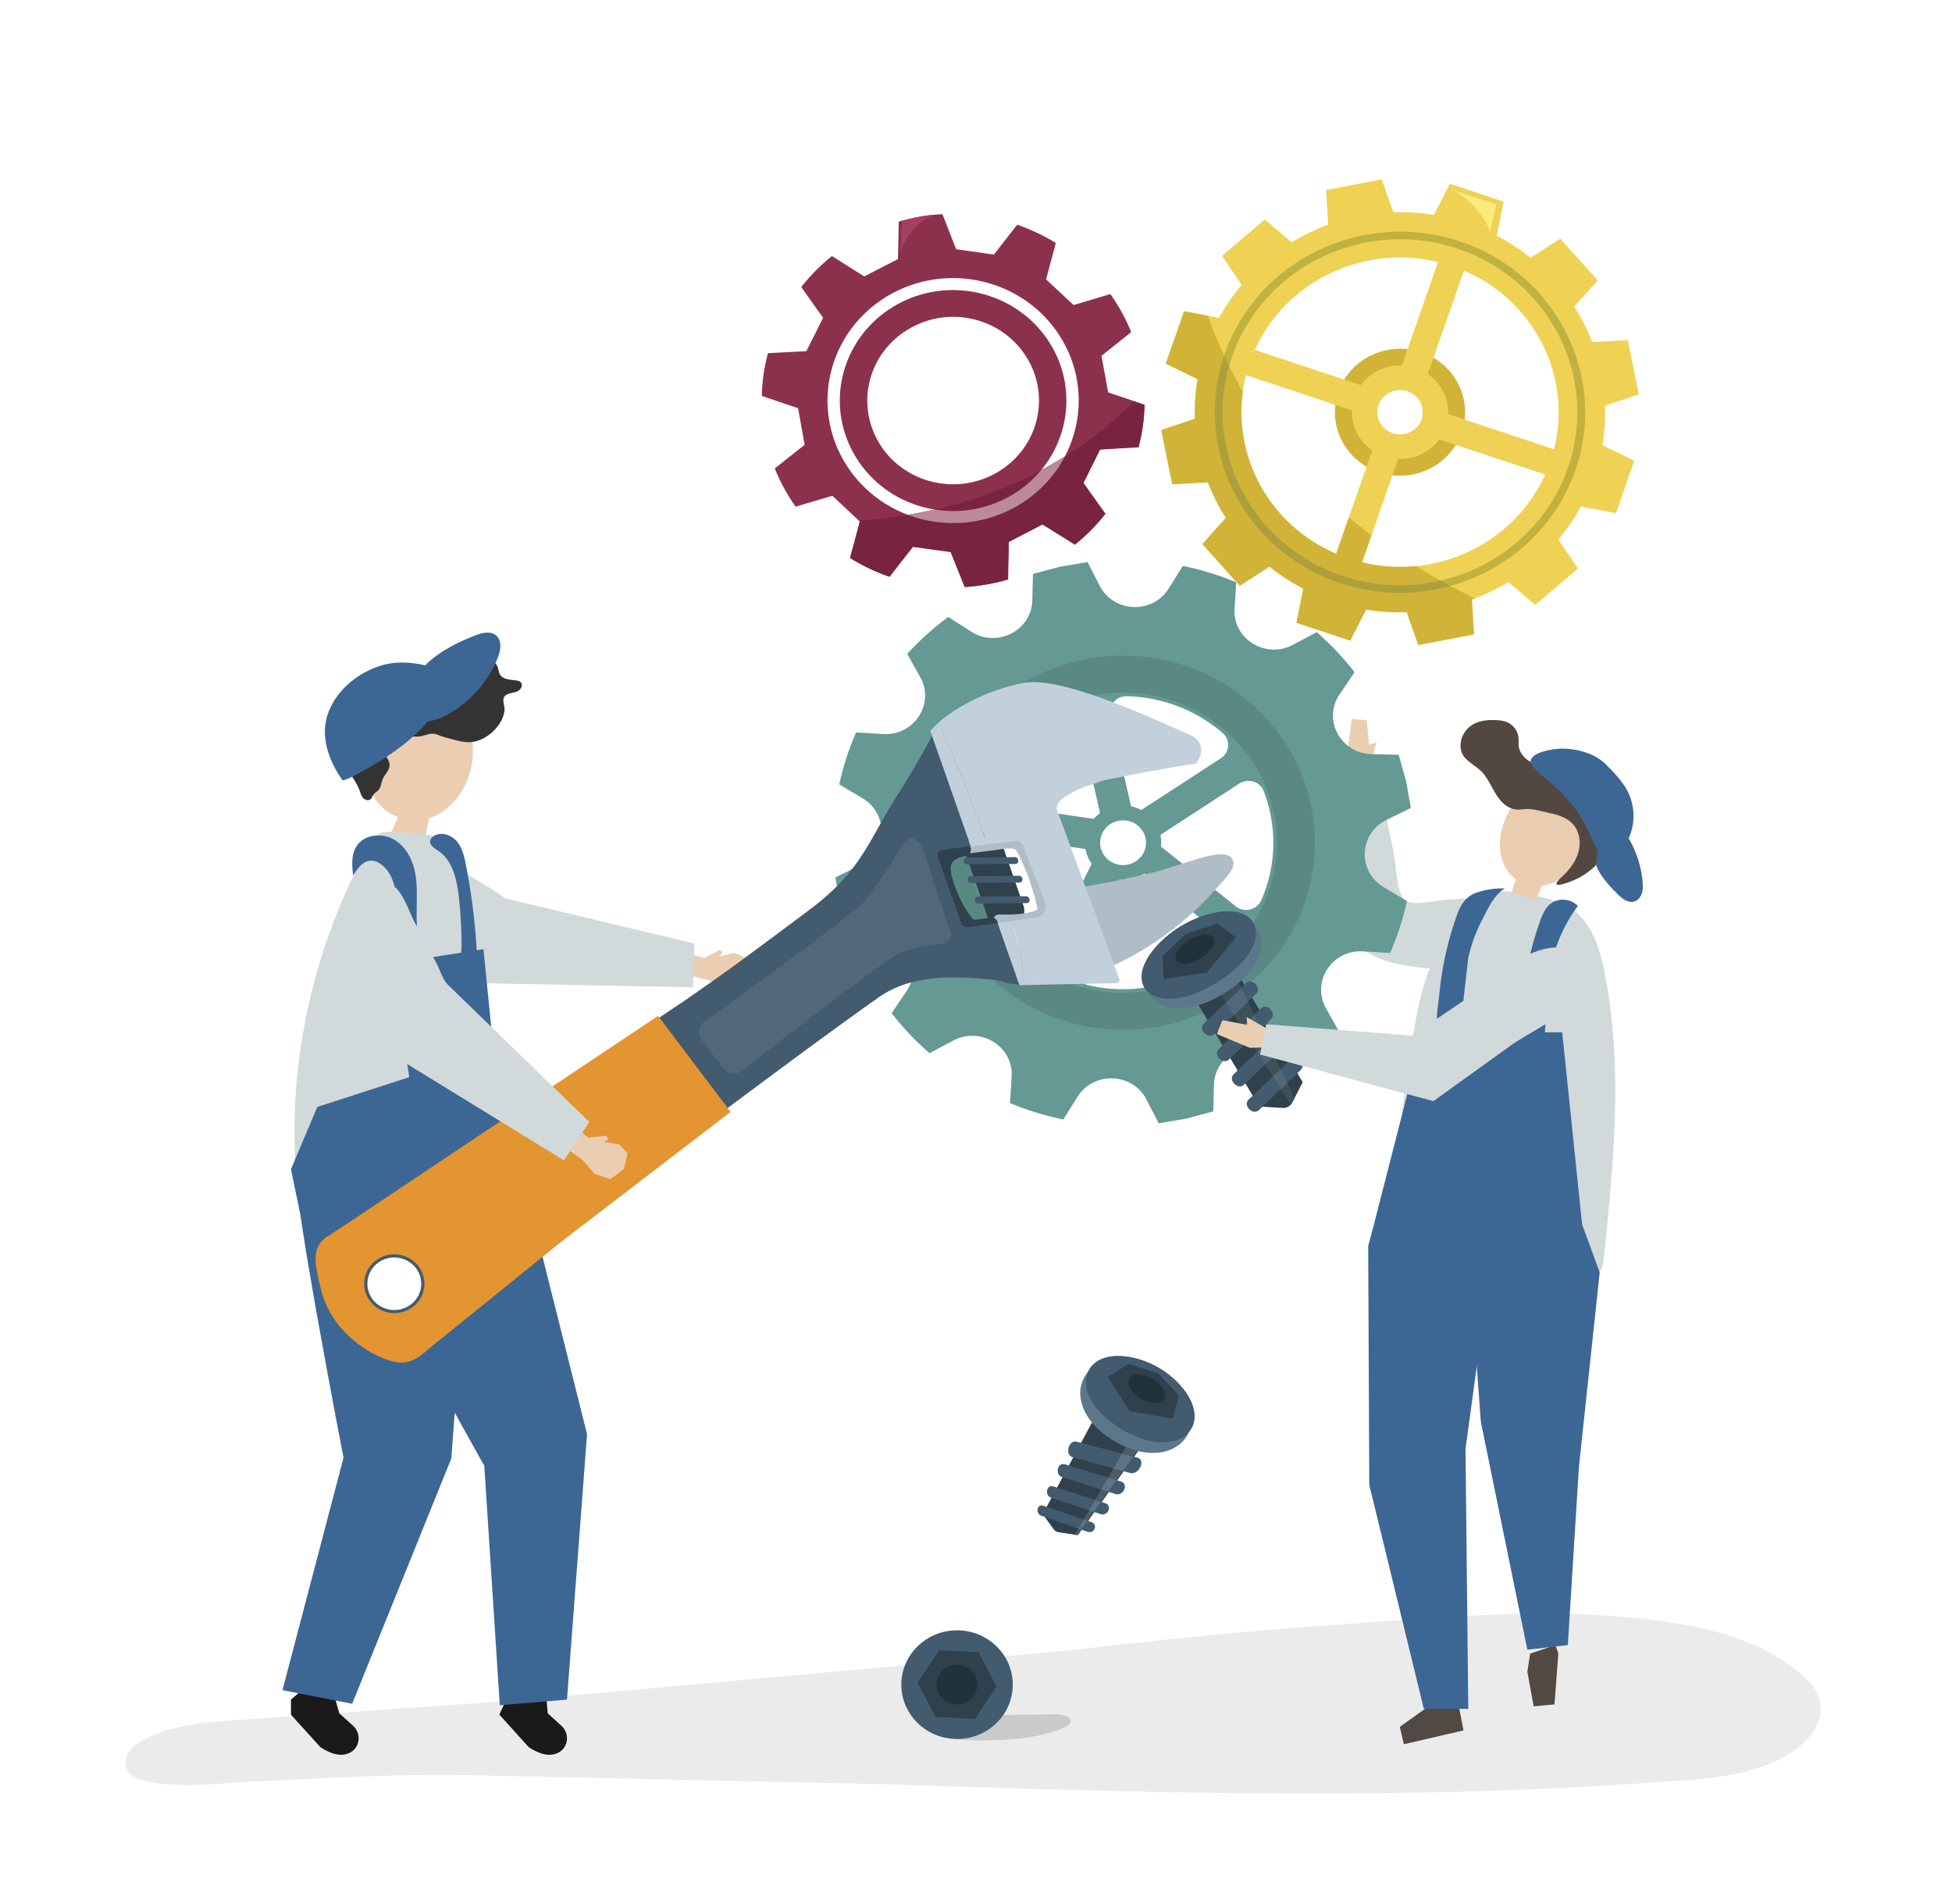 <svg xmlns="http://www.w3.org/2000/svg" width="160" height="156" fill="none" xmlns:v="https://vecta.io/nano"><style><![CDATA[.B{fill:#435b6e}.C{fill:#2e414c}.D{fill:#ebceb1}.E{fill:#d1d9db}.F{fill:#3c6794}.G{fill:#22323a}]]></style><path d="M0 156h160V0H0v156z" fill="#fff"/><path d="M107.616 146.98c-11.707 0-23.404-.381-35.107-.763l-35.145-.762-2.058.004c-4.731.02-9.537.322-14.264.526-1.719.074-3.748.293-5.704.293-1.311 0-2.589-.098-3.721-.404-1.782-.481-1.65-2.16-.293-3.03 2.477-1.588 6.208-1.768 9.026-1.948l22.104-1.558 44.144-3.99 7.096-.777c7.817-.879 15.636-1.43 23.469-1.967 3.102-.213 6.216-.37 9.327-.37 2.466 0 4.931.099 7.388.346 4.778.482 10.548 1.449 14.237 5.06 2.071 2.024 1.189 4.583-1.854 6.307-3.215 1.822-7.297 1.875-10.852 2.13-9.275.664-18.537.903-27.792.903h0zm-23.351-6.477c-.867 0-1.733.011-2.599.037-.518.017-6.18.16-5.647 1.106.448.798 3.259.999 4.221.999l.107-.001c1.375-.027 2.759-.065 4.111-.284.694-.112 1.379-.271 2.031-.499.159-.056.441-.151.7-.272.281-.131.536-.291.581-.458.049-.183-.106-.368-.296-.471-.277-.149-.737-.185-1.205-.185-.216 0-.434.008-.636.015a12.75 12.75 0 0 1-.542.015h-.034l-.793-.002" fill="#ebebeb"/><path d="M110.424 61.747l.369-2.838 1.244.12.186 2.005.611-.211-.618 2.387-1.308.046-.484-1.509" class="D"/><g class="E"><path d="M118.025 79.449c1.876.163 4.025.078 5.269-1.3 1.011-1.121 1.097-2.791.763-4.248-.039-.169-.093-.351-.239-.448-.136-.089-.313-.08-.476-.068l-5.008.377c-.936.07-2.811.579-3.321-.134-.574-.803-.578-2.791-.775-3.741l-1.537-7.412-2.587.222.076 6.824.054 4.88c.048 4.328 4.147 4.732 7.781 5.048z"/><path d="M128.944 74.552c1.53 1.135 2.182 3.17 2.561 5.054 1.561 7.757.765 15.758-.057 23.622-.092.88-.309 1.26-1.179.882-5.46-2.372-10.83-5.436-16.795-5.808 1.495-4.937 1.654-10.156 2.667-15.208.294-1.466.664-2.929 1.308-4.284.839-1.767 2.179-3.678 3.664-4.995 1.397-1.24 3.618-.691 5.296-.276.695.172 1.399.347 2.025.687.18.098.35.207.51.325"/></g><path d="M56.232 78.099l1.519.418 1.216-.67.276.174-.212.337 1.172-.28.878.407.213 1.233-.642 1.141-1.298.084-1.382-.656-2.106-.485.365-1.704" class="D"/><path d="M56.919 77.324l-15.224-3.638c-.525-.125-1.154-.69-1.609-.962l-3.246-1.942c-.74-.443-2.038-1.577-2.936-1.576-1.462.001-2.236 2.128-2.246 3.27-.033 3.505 3.325 5.007 5.829 6.886l2.414 1.218 16.904.329.114-3.584" class="E"/><path d="M38.497 59.287c-1.941.631-4.011-.75-5.884.163-1.217.593-2.045 2.087-2.244 3.596-.093.703-.063 1.438.197 2.053.169.399.428.734.718 1.016.389.378.841.661 1.325.845-.187.505-.414.994-.676 1.459l2.867.526.371-1.904a4.08 4.08 0 0 0 .791-.331c1.545-.854 2.671-2.761 2.786-4.719.054-.917-.096-1.817-.251-2.702" class="D"/><path d="M28.673 63.33l-.232-.417c-.86-1.731-1.322-3.764-.049-5.432 1.296-1.699 3.95-2.442 5.979-1.939 1.118.277 2.299.651 3.395.3.328-.105.645-.284.832-.567.172-.263.217-.591.395-.85.417-.606 1.553-.463 1.797.227.072.202.076.428.184.614.239.413.824.43 1.306.492.155.02.321.057.42.175.179.215.009.554-.238.692-.34.19-.934.137-1.15.509-.156.27.083.786.043 1.097-.14 1.088-1.104 2.077-2.121 2.448-.975.355-1.848-.03-2.822-.274-.276-.069-.569-.237-.84-.273-.341-.046-.676.117-1.002.187-.406.088-.829.038-1.244.005s-.847-.047-1.232.106-.712.517-.689.922c.028.491.535.872.526 1.364-.008.426-.397.744-.563 1.138-.129.305-.132.675-.367.912-.104.106-.245.174-.34.287-.124.149-.162.367-.327.471-.183.115-.439.024-.58-.138s-.198-.374-.268-.575c-.187-.54-.522-.998-.814-1.481" fill="#333"/><path d="M32.337 68.21c-.432-.043-.896-.08-1.275.123-.341.182-.545.524-.729.852-4.846 8.621-6.946 18.612-5.956 28.338a90.2 90.2 0 0 1 17.525-1.335l-1.605-11.342c-.395-2.789-.79-5.582-1.446-8.326-.575-2.405-1.349-4.767-2.312-7.057-.609-1.447-2.827-1.115-4.203-1.252" class="E"/><path d="M44.894 140.403l1.127 1.027c.726.661.56 1.861-.351 2.247-.536.23-1.292.194-2.338-.503l-2.401-2.663.39-.86 3.467-.512.105 1.264" fill="#1a1a1a"/><path d="M42.537 95.289l5.582 22.237-1.644 21.756-5.508.464-1.271-19.623S27.613 98.621 28.304 98.155s14.233-2.866 14.233-2.866" class="F"/><path d="M27.812 140.403l1.129 1.023c.727.661.564 1.861-.346 2.25-.536.229-1.292.195-2.339-.501l-2.406-2.657v-1.237l.91-.782 2.649.478.403 1.426z" fill="#1a1a1a"/><g class="F"><path d="M38.723 96.696l-1.732 22.83-8.125 20.098-5.713-1.116 5.004-19.047s-4.685-24.088-3.88-24.323 14.445 1.558 14.445 1.558z"/><path d="M23.85 95.814l2.163-5.104 7.535-2.437-1.437-9.306 7.518-1.186 1.302 13.094 1.843 5.36-18.168 3.236-.757-3.657"/><path d="M32.518 74.907c.012-1.439-.064-3.077-1.191-4.007-.253-.209-.566-.373-.898-.371-.678.004-1.139.65-1.477 1.223-.111-.855-.176-1.8.338-2.501.654-.893 2.075-1.002 3.035-.431s1.501 1.648 1.705 2.727.122 2.186.121 3.283c-.002 1.599.17 3.194.342 4.784-.657-.043-1.297.088-1.937.115-.391-1.405-.051-3.343-.038-4.823m5.081-1.489c-.163-1.386-.507-2.916-1.688-3.704-.293-.195-.671-.41-.653-.755.01-.202.168-.372.347-.474.599-.34 1.409-.049 1.848.474s.597 1.213.728 1.877a51.75 51.75 0 0 1 .941 8.013c.016.404-.994.178-1.164-.004-.278-.298-.123-.999-.125-1.358-.006-1.36-.076-2.717-.235-4.069"/></g><path d="M125.421 135.517l-.228 1.487.518 2.829 1.704-.158.321-4.189-.251-.671-2.064.702m-8.013 4.09l-2.67 1.908.333 1.426 4.888-1.136-.397-2.06-2.154-.138z" fill="#514943"/><g class="F"><path d="M112.147 102.105l.088 19.572 4.474 18.368h3.642l-.227-21.306 2.191-16.104-1.605-3.186-8.094.896-.469 1.76"/><path d="M121.379 116.508l3.815 18.684 3.317-.377.908-14.591 1.705-15.959-1.719-4.668h-9.261l1.235 16.911"/></g><path d="M130.205 67.898c-.346-3.192-4.508-5.15-6.285-1.897-.534.978-.96 2.044-.984 3.153s.41 2.269 1.316 2.916l.016.01-.298.805c-.022.058-.043.122-.02.179.026.065.098.096.164.12l.967.357c.159.059.326.119.495.102.372-.038.607-.421.701-.779l.059-.261c2.115-.257 4.094-2.618 3.869-4.704" fill="#eacdb0"/><path d="M112.973 33.189c.335-.96 1.405-1.473 2.39-1.146s1.51 1.37 1.175 2.33-1.405 1.473-2.39 1.146-1.51-1.37-1.175-2.33h0zm-3.267-1.085c-.951 2.719.54 5.675 3.329 6.601s5.82-.527 6.77-3.246-.54-5.675-3.329-6.601-5.82.527-6.77 3.246" fill="#d1b337"/><path d="M102.858 28.674c2.535-5.633 8.89-8.679 15.013-7.199l-2.96 8.471c-1.325-.052-2.598.558-3.365 1.614l-8.688-2.886zm-.723 2.069l8.688 2.886c-.053 1.292.573 2.533 1.655 3.281l-2.96 8.471c-5.777-2.472-8.902-8.668-7.383-14.638zm12.014 4.775c-.985-.327-1.511-1.37-1.176-2.33s1.406-1.473 2.39-1.146 1.51 1.37 1.175 2.33-1.405 1.473-2.389 1.146h0zm.451 2.097c1.326.052 2.598-.558 3.365-1.614l8.689 2.886c-2.536 5.633-8.89 8.679-15.014 7.199l2.96-8.471zm12.777-.797l-8.689-2.886c.054-1.293-.572-2.533-1.655-3.281l2.96-8.471c5.778 2.472 8.903 8.668 7.384 14.638zm-29.206-5.742a15.88 15.88 0 0 0-.223 3.239l-2.763.927.902 4.449 2.921-.168a16.29 16.29 0 0 0 1.469 2.911l-1.92 2.153 3.063 3.413 2.44-1.568c.848.682 1.773 1.288 2.768 1.805l-.559 2.799 4.403 1.462 1.31-2.549c1.112.183 2.224.253 3.323.218l.951 2.694 4.563-.88-.173-2.848a17.09 17.09 0 0 0 2.986-1.432l2.209 1.872 3.5-2.986-1.608-2.379c.699-.827 1.321-1.728 1.851-2.698l2.871.544 1.5-4.293-2.615-1.278a15.83 15.83 0 0 0 .224-3.239l2.763-.927-.903-4.449-2.92.168a16.42 16.42 0 0 0-1.469-2.911l1.92-2.153-3.063-3.413-2.44 1.568c-.848-.681-1.773-1.288-2.768-1.805l.558-2.799-4.402-1.463-1.311 2.549a17.12 17.12 0 0 0-3.322-.218l-.951-2.695-4.563.88.173 2.848c-1.042.38-2.042.86-2.987 1.432l-2.208-1.872-3.5 2.986 1.608 2.379c-.699.827-1.321 1.729-1.852 2.698l-2.871-.544-1.5 4.293 2.614 1.278" fill="#efd154"/><path d="M100.993 29.21c-2.585 7.399 1.485 15.469 9.074 17.99s15.866-1.448 18.451-8.847-1.486-15.469-9.074-17.99-15.866 1.448-18.451 8.847zm-.606-.201c2.699-7.725 11.341-11.868 19.263-9.236s12.172 11.057 9.473 18.781-11.34 11.868-19.262 9.236-12.173-11.057-9.474-18.781" fill="#c1b23f"/><path d="M101.872 32.098c-.766 5.53 2.305 10.998 7.646 13.283l1.046-2.992a44.7 44.7 0 0 0 1.849 1.485l-.773 2.211c1.482.358 2.976.449 4.427.305 1.707 1.063 3.346 1.937 4.825 2.647l-.246.097.173 2.848-4.563.88-.951-2.694c-1.099.035-2.211-.035-3.323-.218l-1.31 2.549-4.403-1.462.559-2.799c-.995-.517-1.92-1.123-2.768-1.805l-2.44 1.568-3.063-3.413 1.92-2.153a16.29 16.29 0 0 1-1.469-2.911l-2.921.168-.902-4.449 2.763-.927a15.88 15.88 0 0 1 .223-3.239l-2.614-1.278 1.5-4.292 1.951.37c.793 2.252 1.764 4.321 2.864 6.222" fill="#d1b337"/><path d="M100.744 29.998c-2.043 7.175 2.003 14.77 9.323 17.202 2.677.889 5.44.97 8.008.378l.805.44a15.46 15.46 0 0 1-9.019-.228c-7.874-2.615-12.119-10.953-9.522-18.638l.405.846z" fill="#ada03b"/><path d="M122.105 18.981c.016.053.553-2.232.553-2.232l-3.526-1.15s2.315 1.201 2.973 3.382" fill="#faeb7d"/><path d="M81.313 68.452l7.664 1.124c.075.428.244.843.51 1.216l-3.484 6.863a1.36 1.36 0 0 1-2.084.412c-1.889-1.62-3.289-3.816-3.879-6.394-.141-.616-.231-1.232-.272-1.843-.056-.833.697-1.503 1.544-1.378zm6.978 10.424l3.444-6.786c.715.072 1.452-.095 2.074-.507l5.99 4.782a1.29 1.29 0 0 1-.006 2.035c-1.429 1.127-3.139 1.958-5.055 2.374-1.898.413-3.791.374-5.562-.042-.837-.197-1.268-1.104-.886-1.857zm6.874-9.494c.035-.32.018-.644-.051-.961l6.467-4.208c.716-.466 1.699-.168 2.001.618.199.519.364 1.057.492 1.613.583 2.549.288 5.088-.689 7.32-.354.808-1.397 1.066-2.094.509l-6.126-4.891h0zm-2.967-2.151c1.035.076 1.811.956 1.734 1.965s-.98 1.766-2.016 1.691-1.812-.956-1.734-1.965.98-1.766 2.016-1.69zm7.872-5.09l-6.517 4.241c-.267-.142-.552-.244-.843-.304l-1.7-7.425c-.191-.832.471-1.618 1.345-1.598a12.5 12.5 0 0 1 7.865 3.017 1.29 1.29 0 0 1-.151 2.069zm-9.903 4.49l-.225.183c-.103.093-.198.191-.286.293l-9.428-1.384c.945-3.177 3.217-5.895 6.327-7.407.781-.38 1.722.059 1.912.89l1.7 7.425h0zm-19.701 4.296l-1.993.975.393 2.203.605 2.157 2.23.056c2.536.063 4.012 2.82 2.617 4.885l-1.232 1.824c.918 1.185 1.956 2.283 3.103 3.282l1.962-1.04c2.229-1.181 4.921.486 4.772 2.955l-.131 2.173c1.415.588 2.876 1.036 4.366 1.343l1.169-1.863c1.325-2.11 4.511-1.978 5.648.233l1 1.944 2.259-.383 2.212-.59.057-2.174c.065-2.473 2.892-3.912 5.011-2.552l1.871 1.201a23.32 23.32 0 0 0 3.366-3.025l-1.067-1.913c-1.211-2.173.499-4.798 3.031-4.653l2.229.128a22.48 22.48 0 0 0 1.377-4.257l-1.91-1.14c-2.164-1.291-2.029-4.398.239-5.507l1.993-.975-.392-2.203-.606-2.157-2.229-.056c-2.536-.064-4.013-2.82-2.618-4.885l1.232-1.824a23.19 23.19 0 0 0-3.102-3.282l-1.962 1.04c-2.229 1.181-4.921-.486-4.772-2.955l.131-2.173a24 24 0 0 0-4.366-1.343l-1.169 1.863c-1.325 2.11-4.511 1.978-5.648-.233l-1-1.944-2.259.383-2.212.59-.057 2.174c-.065 2.473-2.892 3.912-5.011 2.552L77.73 50.56a23.35 23.35 0 0 0-3.366 3.026l1.067 1.913c1.212 2.173-.498 4.798-3.031 4.653l-2.229-.128a22.55 22.55 0 0 0-1.377 4.257l1.911 1.14c2.164 1.291 2.029 4.398-.239 5.507" fill="#659993"/><path d="M92.068 84.388c-.394 0-.79-.014-1.189-.044-3.69-.27-6.991-1.769-9.512-4.053.399.046.746.11 1.136.261.258.1.999.106 1.057.182h0l-1.435-4.095c2.113 2.63 5.308 4.418 8.986 4.688a13.08 13.08 0 0 0 .954.035c6.533 0 12.078-4.929 12.575-11.383.521-6.765-4.7-12.683-11.639-13.191a13.03 13.03 0 0 0-.954-.035c-6.533 0-12.077 4.929-12.575 11.383-.021.279-.033.556-.035.832l-1.971-5.626c2.347-5.686 8.07-9.614 14.579-9.614.394 0 .79.014 1.189.044 8.645.633 15.149 8.005 14.5 16.434-.315 4.088-2.256 7.685-5.157 10.234a.5.5 0 0 0-.122-.015c-.112 0-.224.041-.321.138l-.137.137-.895-1.494-3.566 1.994 1.072 1.79a15.94 15.94 0 0 1-6.541 1.398h0zm-12.139-9.028c-.223 0-.242-.1-.44-.377-.409-.572-.746-1.186-1.01-1.833-.25-.61-.523-1.32-.553-1.98-.023-.503.344-.744.763-.902.18-.052.359-.109.537-.17a.55.55 0 0 0 .244-.158c.139 1.9.727 3.696 1.667 5.275l-1.024.131a1.56 1.56 0 0 1-.183.014" fill="#5a8883"/><path d="M81.821 38.66c-3.299 1.987-7.635 1.004-9.683-2.229-2.034-3.228-1.015-7.448 2.293-9.433 3.298-2 7.635-1.004 9.675 2.217 2.053 3.229 1.021 7.457-2.285 9.445h0zm11.853-3.763a14.08 14.08 0 0 0 .137-1.74l-2.977-.999-.549-2.996 2.436-1.945a15.15 15.15 0 0 0-1.71-3.12l-3.013.902-2.254-2.107.798-2.974c-.981-.608-2.041-1.118-3.166-1.505l-1.908 2.449-3.091-.437-1.129-2.873a15.98 15.98 0 0 0-3.578.607l-.066 3.073-2.763 1.422-2.644-1.67c-.934.745-1.783 1.595-2.524 2.54l1.795 2.52-1.372 2.733-3.146.167c-.158.586-.286 1.191-.374 1.812a16.12 16.12 0 0 0-.136 1.688l2.977 1.008.539 2.998-2.449 1.938c.447 1.107 1.019 2.162 1.707 3.133l3.016-.892 2.247 2.113-.811 2.973c1.012.629 2.102 1.157 3.263 1.553l1.901-2.457 3.093.424 1.135 2.87a16.15 16.15 0 0 0 3.577-.621l.057-3.073 2.757-1.434 2.648 1.663a15.42 15.42 0 0 0 2.519-2.548l-1.809-2.514 1.363-2.743 3.149-.171c.15-.577.273-1.166.355-1.766z" fill="#8c314c"/><path d="M83.006 40.53c-4.359 2.627-10.084 1.309-12.778-2.942-2.702-4.26-1.349-9.836 3.01-12.466s10.091-1.304 12.785 2.949 1.345 9.833-3.017 12.459h0zm3.876-12.976c-2.987-4.715-9.338-6.181-14.174-3.269s-6.332 9.099-3.337 13.821c2.986 4.713 9.334 6.173 14.166 3.261s6.334-9.101 3.345-13.813" fill="#fff"/><path d="M70.387 42.659l.09.084-.754 2.956-.057.017c1.012.629 2.102 1.157 3.263 1.553l-.02-.054 1.921-2.403 3.093.424 1.174 2.823-.04.047c1.229-.073 2.428-.285 3.577-.621l-.047-.03.104-3.044 2.757-1.434 2.654 1.611-.006.051a15.42 15.42 0 0 0 2.519-2.548l-.056.005-1.753-2.519 1.363-2.743 3.116-.215.033.044c.15-.577.273-1.166.355-1.766.084-.583.126-1.165.137-1.74l-.04.037-.833-.294c-7.154 7.141-15.864 9.312-22.55 9.758" fill="#782441"/><path d="M83.536 41.367c1.659-.999 2.925-2.384 3.752-3.962l-1.961 1.138c-.638.764-1.413 1.441-2.321 1.987a9.44 9.44 0 0 1-6.386 1.228l-2.198.433c2.9 1.088 6.27.891 9.115-.824z" fill="#bb899a"/><path d="M73.825 20.596l.126-2.478s1.605-.515 2.762-.513c0 0-1.935.353-2.888 2.991z" fill="#a63f65"/><path d="M80.239 142.646c-.961 0-3.772-.202-4.221-1-.532-.946 5.129-1.089 5.648-1.106l2.599-.037.793.003h.034l.542-.016.636-.015c.468 0 .928.036 1.205.185.19.103.345.288.296.471-.045.167-.3.327-.581.458-.26.121-.541.217-.7.272-.652.228-1.337.387-2.031.499-1.353.219-2.736.258-4.111.284l-.107.002" fill="#cacaca"/><path d="M83.014 138.056c0 2.459-2.045 4.453-4.567 4.453s-4.567-1.994-4.567-4.453 2.045-4.453 4.567-4.453 4.567 1.993 4.567 4.453z" class="B"/><path d="M76.686 140.707l-1.475-2.811 1.76-2.652 3.235.16 1.475 2.812-1.76 2.651-3.235-.16" class="C"/><path d="M80.119 138.056c0 .9-.749 1.631-1.673 1.631s-1.673-.731-1.673-1.631.749-1.631 1.673-1.631 1.673.73 1.673 1.631z" class="G"/><path d="M85.468 124.088l4.822-8.966 4.011 2.393-5.951 8.292-1.586-.242a.6.6 0 0 1-.394-.239l-.901-1.238" class="C"/><path d="M86.144 122.732l4.082 1.357c.598.187.969-.716.348-.905l-4.226-1.37c-.566-.195-.75.725-.203.918zm-.787 1.483l3.8 1.318c.555.182.867-.616.291-.8l-3.925-1.334c-.527-.189-.677.629-.167.816m2.54-4.804l4.751 1.303c.704.177 1.31-1.089.57-1.265l-4.968-1.302c-.657-.189-.982 1.077-.353 1.264m-.855 1.632l4.408 1.393c.648.192 1.093-.838.418-1.032L87.29 120c-.611-.201-.838.844-.249 1.043z" class="B"/><path d="M88.315 125.775l-.217-.006.287-.492.23.077-.3.421zm.816-1.145l-.309-.1.437-.748.388.124-.516.724h0zm1.104-1.549l-.48-.149.5-.855.571.173-.591.831" fill="#4d5d67"/><path d="M89.647 123.906l-.388-.125.496-.849.48.148-.588.826" fill="#5f7384"/><path d="M91.503 121.3l-.679-.199.435-.745.772.201-.529.743zm1.376-1.933l-.911-.224.577-.987.704.693-.369.518z" fill="#4d5d67"/><g fill="#5f7384"><path d="M88.615 125.354l-.23-.078.436-.746.309.1-.515.724m3.417-4.797l-.772-.201.708-1.213.911.224-.847 1.19"/><path d="M90.826 122.25l-.571-.174.569-.975.679.199-.677.95"/></g><path d="M97.653 116.42c.061-1.533-1.16-3.19-2.712-4.115s-3.62-1.233-4.992-.482c-2.081 1.137-2.021 4.242 1.364 6.262s6.247.659 6.34-1.665" fill="#5c7789"/><path d="M91.923 117.115c-3.385-2.02-3.636-4.82-1.704-5.721 1.274-.594 3.285-.195 4.836.731s2.83 2.49 2.867 3.866c.056 2.088-2.615 3.143-6 1.124z" class="B"/><path d="M92.519 111.771l2.418.781 1.694 1.816-.492 1.889-3.555-.609-1.774-2.815 1.708-1.062" class="C"/><path d="M93.499 114.605c-.902-.538-1.248-1.352-.838-1.754.353-.345 1.16-.26 1.846.149s1.131 1.072.976 1.535c-.181.539-1.081.608-1.983.07z" class="G"/><path d="M103.214 90.677L97.537 81.2l3.566-1.994 5.677 9.477-.866 1.684c-.144.281-.447.451-.769.431l-1.931-.121" class="C"/><path d="M99.508 84.754l3.461-3.321c.475-.475-.358-1.347-.834-.871l-3.46 3.321c-.493.454.34 1.324.833.871zm1.223 2.078l3.46-3.321c.475-.475-.357-1.347-.833-.871l-3.46 3.321c-.493.454.34 1.324.833.871zm1.222 2.077l3.46-3.321c.475-.475-.357-1.347-.833-.871l-3.461 3.321c-.493.454.341 1.324.834.871m1.222 2.078l3.46-3.321c.475-.475-.357-1.347-.833-.871l-3.46 3.321c-.493.454.34 1.324.833.871z" class="B"/><path d="M105.834 90.556l-.023-.036c.04-.046.074-.098.103-.153l.193-.376.003.006-.276.56" fill="#fff"/><path d="M105.811 90.52l-.802-1.258.508-.492.591 1.221-.194.376c-.028.056-.063.107-.103.153h0zm-1.463-2.295l-.625-.98.72-.698.521 1.078-.616.6h0zm-1.286-2.016l-.625-.98.931-.903.521 1.077-.827.806h0zm-1.286-2.016l-.625-.98 1.143-1.109.521 1.077-1.039 1.012h0zm-1.285-2.016l-.565-.886 1.471-1.042.342.709-1.248 1.219z" fill="#3e505a"/><path d="M101.151 83.212l-.661-1.036 1.249-1.219.554 1.146-1.142 1.109zm1.286 2.017l-.661-1.036 1.039-1.012.553 1.146-.931.903zm1.285 2.016l-.66-1.036.827-.806.554 1.145-.721.697m1.287 2.017l-.661-1.037.616-.6.553 1.144-.508.492" fill="#526879"/><path d="M102.034 75.241c-1.39-.62-3.551-.162-5.203.855s-2.994 2.717-3 4.197c-.009 2.244 2.9 3.339 6.504 1.119s3.807-5.231 1.699-6.171" fill="#5c7789"/><path d="M99.747 80.52c-3.604 2.22-6.328 1.406-6.176-.621.101-1.336 1.499-2.951 3.151-3.968s3.757-1.56 5.052-1.084c1.965.722 1.577 3.453-2.027 5.673" class="B"/><path d="M95.287 78.332l1.962-1.83 2.55-.814 1.5 1.129-2.383 2.891-3.517.514-.112-1.889" class="C"/><path d="M98.416 78.522c-.96.591-1.892.594-2.055.087-.14-.437.352-1.113 1.082-1.563s1.572-.595 1.922-.288c.407.357.011 1.172-.95 1.764" class="G"/><path d="M79.128 69.913l1.842 5.306c.21.605.883.929 1.503.725l.685-.226a1.15 1.15 0 0 0 .743-1.466l-1.842-5.306c-.21-.605-.883-.929-1.503-.724l-.685.226a1.15 1.15 0 0 0-.743 1.466z" class="C"/><path d="M80.169 73.479l3.925-.03c.37.001.407.564.033.564a200.57 200.57 0 0 0-3.925.03c-.371.007-.407-.557-.033-.564zm-.584-1.68l3.925-.03c.371.001.407.564.033.564a200.55 200.55 0 0 0-3.924.03c-.371.006-.407-.557-.033-.564zm-.339-1.527l3.925-.03c.37.001.407.564.033.564a201.35 201.35 0 0 0-3.925.03c-.371.006-.407-.557-.033-.564z" class="B"/><path d="M79.569 68.83l2.197-.27c.541-.058 1.357-.297 1.892-.017.511.268.773 1.026 1.008 1.509.326.67.608 1.359.843 2.061a17.66 17.66 0 0 1 .517 1.918c.108.506.192 1.009-.24 1.355-.938.751-2.607.65-3.769.635-.692-.009-.799-1.088-.102-1.079.967.013 1.921.014 2.835-.273.343-.108.3-.118.226-.483l-.196-.818-.448-1.41-.572-1.371c-.114-.243-.233-.531-.38-.755-.206-.312-.21-.276-.532-.293-.475-.025-1.003.099-1.47.153l-1.708.216c-.681.093-.779-.986-.102-1.079" fill="#afbdc6"/><path d="M77.015 69.496l1.559-.358.239-.075c.683-.202 1.1.797.412 1.035l-.537.17c-.419.158-.786.399-.763.902.03.66.303 1.37.553 1.98a8.98 8.98 0 0 0 1.01 1.833c.242.338.216.412.623.363l1.087-.139c.369-.047.581.22.604.504.128.217.12.498-.152.676-.807.528-1.906 1.047-2.809.343-.464-.362-.645-1.007-.871-1.516l-.812-1.833c-.382-.863-1.253-2.112-.994-3.092.112-.425.432-.676.85-.792" class="C"/><path d="M87.38 72.83c1.505-.154 2.969-.419 4.451-.716l2.93-.669 2.848-.888c.717-.199 2.96-1.038 3.42-.13.278.549-.294 1.217-.628 1.607l-1.545 1.705c-1.59 1.619-3.394 3.037-5.355 4.206-1.551.925-3.224 1.701-4.997 2.07l-.617.111c-.087.013-.179.024-.259-.011-.117-.052-.168-.185-.207-.304a48.88 48.88 0 0 1-1.524-5.919c-.049-.255-.093-.534.034-.763.204-.371 1.082-.261 1.45-.298" fill="#afbdc6"/><path d="M77.253 69.638c-.298.036-.474.332-.37.624l1.903 5.361a.54.54 0 0 0 .572.357l2.417-.342 1.785 5.095h0c-.057-.076-.799-.082-1.057-.182-.459-.179-.859-.236-1.353-.284-3.15-.307-6.496-.401-9.181 1.502-4.319 3.061-8.563 6.234-12.808 9.391l-12.773 9.792-.252.2-6.192 5.002-3.223 2.598c-1.159.926-1.877 1.894-3.512 1.396-1.46-.444-2.918-1.454-3.876-2.603a7.51 7.51 0 0 1-1.566-3.235c-.28-1.282-.787-2.877.565-3.716.593-.368 1.179-.734 1.745-1.141l26.197-17.558 1.83-1.279c2.258-1.572 6.008-4.391 8.212-6.035 4.296-3.204 4.795-5.57 7.268-9.461.998-1.571 1.932-3.18 2.821-4.812l3.17 9.048-2.321.281" class="B"/><g fill="#c1d0db"><path d="M83.945 55.961c3.25-.599 11.243 3.285 13.346 4.141s.734 2.471.734 2.471l-1.129.176-3.045.53-2.216.434-1.106.226c-.294.063-.564.21-.856.298-.324.098-.649.196-.964.321-.6.238-1.251.571-1.737.995-.171.149-.435.536-.342.789l5.121 13.887c.061.165-.062.339-.241.342l-7.949.164c.001 0 .367-.276.277-1.252-.062-.668-.199-1.329-.358-1.981-.166-.681-.369-1.352-.576-2.022l2.011-.285c.618-.087.966-.717.729-1.319l-1.82-4.625a.54.54 0 0 0-.556-.342l-2.345.284c-1.155-3.36-2.482-6.663-3.974-9.894l-.543 1.009-.143-.407c1.264-1.539 4.433-3.343 7.683-3.941"/><path d="M82.903 75.48l.576 2.022c.159.652.296 1.313.358 1.981.09.976-.276 1.252-.277 1.252l-1.785-5.095 1.128-.16zm-1.981-6.286l-1.348.163-3.17-9.048.543-1.009a105.01 105.01 0 0 1 3.974 9.894"/></g><path d="M59.89 91.123l-.233.173-13.606 10.43-.268.214-6.596 5.328-3.433 2.767c-1.234.986-1.999 2.017-3.741 1.487-1.555-.473-3.108-1.549-4.129-2.773-.838-1.005-1.393-2.181-1.668-3.446-.298-1.365-.838-3.065.602-3.957l1.859-1.216L53.94 83.249l5.95 7.874" fill="#e29530"/><path d="M30.887 103.333c-1.031.741-1.251 2.157-.492 3.162a2.36 2.36 0 0 0 3.243.48c1.031-.741 1.251-2.157.492-3.163a2.36 2.36 0 0 0-3.243-.479" fill="#fff"/><path d="M60.13 87.978c-.318 0-.632-.142-.835-.411l-1.812-2.398c-.34-.449-.242-1.081.219-1.412 2.947-2.117 12.726-9.175 13.327-10.075.532-.797 1.097-1.572 1.657-2.35.32-.445 1.37-2.477 1.87-2.616.054-.015.107-.022.159-.022 1.016 0 1.509 2.792 1.748 3.47l1.448 4.254c.147.444-.177.901-.655.925-1.056.054-2.775.271-4.051 1.075-1.646 1.037-9.778 7.295-12.433 9.344-.191.147-.417.218-.642.218z" fill="#526879"/><path d="M31.012 103.469a2.12 2.12 0 0 0-.468 3.009c.722.956 2.106 1.16 3.086.456a2.12 2.12 0 0 0 .468-3.009 2.25 2.25 0 0 0-3.086-.456zm-.155-.204c1.095-.787 2.643-.558 3.451.51a2.37 2.37 0 0 1-.523 3.364c-1.095.787-2.644.558-3.451-.51a2.37 2.37 0 0 1 .523-3.364z" class="B"/><path d="M46.951 92.219l1.283 1.009 1.45-.157.192.278-.346.239 1.244.2.673.742-.314 1.269-1.097.839-1.282-.439-1.052-1.182-1.819-1.308 1.068-1.491" class="D"/><path d="M48.314 91.948L36.706 80.693c-.401-.388-.651-1.224-.907-1.707l-1.83-3.443c-.417-.785-.952-2.482-1.755-2.953-1.309-.768-3.177.729-3.818 1.745-1.967 3.118.207 6.226 1.407 9.223l1.486 2.359 14.94 9.178 2.084-3.146" class="E"/><g class="F"><path d="M26.632 60.102c.05 1.395.643 2.726 1.451 3.855.417-.099.802-.304 1.18-.51 1.698-.927 3.373-1.937 4.791-3.264s2.577-3.129 3.137-4.613c-1.208-.907-3.093-1.355-4.651-1.264-2.843.166-6.017 2.736-5.908 5.796"/><path d="M39.007 52.055c.532-.2 1.184-.349 1.63-.004.529.41.409 1.218.17 1.833-.805 2.072-2.424 3.833-4.449 4.838-.878.436-2.537.8-2.936-.466-.213-.676.296-1.954.608-2.591.852-1.741 3.231-2.953 4.977-3.61m89.042 32.539l-1.419.007.15-2.225.378-3.317a12.29 12.29 0 0 1 2.177-4.819 1.72 1.72 0 0 0-2.202-.208c-.473.354-.709.926-.905 1.476a26.78 26.78 0 0 0-1.416 6.298c-.083.822-.286 1.91-.205 2.806l-4.83.025.185-2.751.378-3.318a12.21 12.21 0 0 1 1.119-3.13c.483-.931.978-2.092 1.895-2.628a6.33 6.33 0 0 0-2.351.352c-.88.31-1.299 1.031-1.593 1.855-.725 2.035-1.2 4.154-1.416 6.298-.098.974-.367 2.322-.128 3.282l.011.049-1.238.006-4.023 15.693h17.065l-1.632-15.751"/></g><path d="M102.434 85.868l-2.696-1.13.462-1.132 2.028.38-.04-.631 2.183 1.238-.315 1.238-1.622.038z" class="D"/><path d="M129.154 77.968a2.65 2.65 0 0 0-.708-.249c-1.105-.23-2.278.062-3.276.586-1.58.829-2.903 2.148-4.377 3.145l-5.057 3.422-11.956-.937-.495 2.486 14.208 3.816 6.519-4.688c2.017-1.324 4.469-2.345 5.749-4.458.723-1.193.521-2.523-.607-3.123z" class="E"/><path d="M122.681 65.179c-.397-.613-.698-1.339-1.144-1.845-.541-.614-1.464-.933-1.733-1.698-.328-.932.258-1.998 1.141-2.38.532-.23 1.13-.273 1.712-.243.288.015.58.049.847.157.501.202.876.675.951 1.199.054.375-.034.774.117 1.124.501 1.163 1.922 1.323 3.001 1.595 1.102.278 2.125.324 3.075 1.03 1.474 1.095 2 3.177 1.4 4.886s-2.196 2.998-3.988 3.456c-1.007.257-.164-.486.089-.724.504-.475.938-1.061 1.168-1.71.298-.841.207-1.856-.411-2.512-.545-.579-1.38-.787-2.169-.95-.497-.103-1.043-.275-1.553-.269-.357.005-.65.093-1.015.025-.692-.128-1.129-.59-1.488-1.142" fill="#534741"/><g class="F"><path d="M132.661 73.343c.339.328.784.658 1.248.549.315-.074.552-.346.658-.645s.101-.624.077-.939c-.151-1.945-1.014-3.83-2.4-5.236-.265-.269-.601-.539-.981-.494-.529.062-.882.758-1.099 1.173-.169.324.477.749.632 1.09.187.414.238.891.115 1.33-.105.371-.136.695.053 1.059.404.779 1.067 1.504 1.697 2.115"/><path d="M127.349 64.352c.602.575 1.188 1.17 1.693 1.828.976 1.272 1.456 2.713 2.193 4.102.394.742.876.198 1.352-.281.483-.486.857-1.076 1.075-1.718.376-1.102.292-2.345-.228-3.39-.426-.856-1.116-1.557-1.795-2.241-.897-.905-2.388-1.325-3.677-1.301-.6.011-2.219.234-2.474.904-.231.609 1.457 1.709 1.861 2.096"/></g></svg>